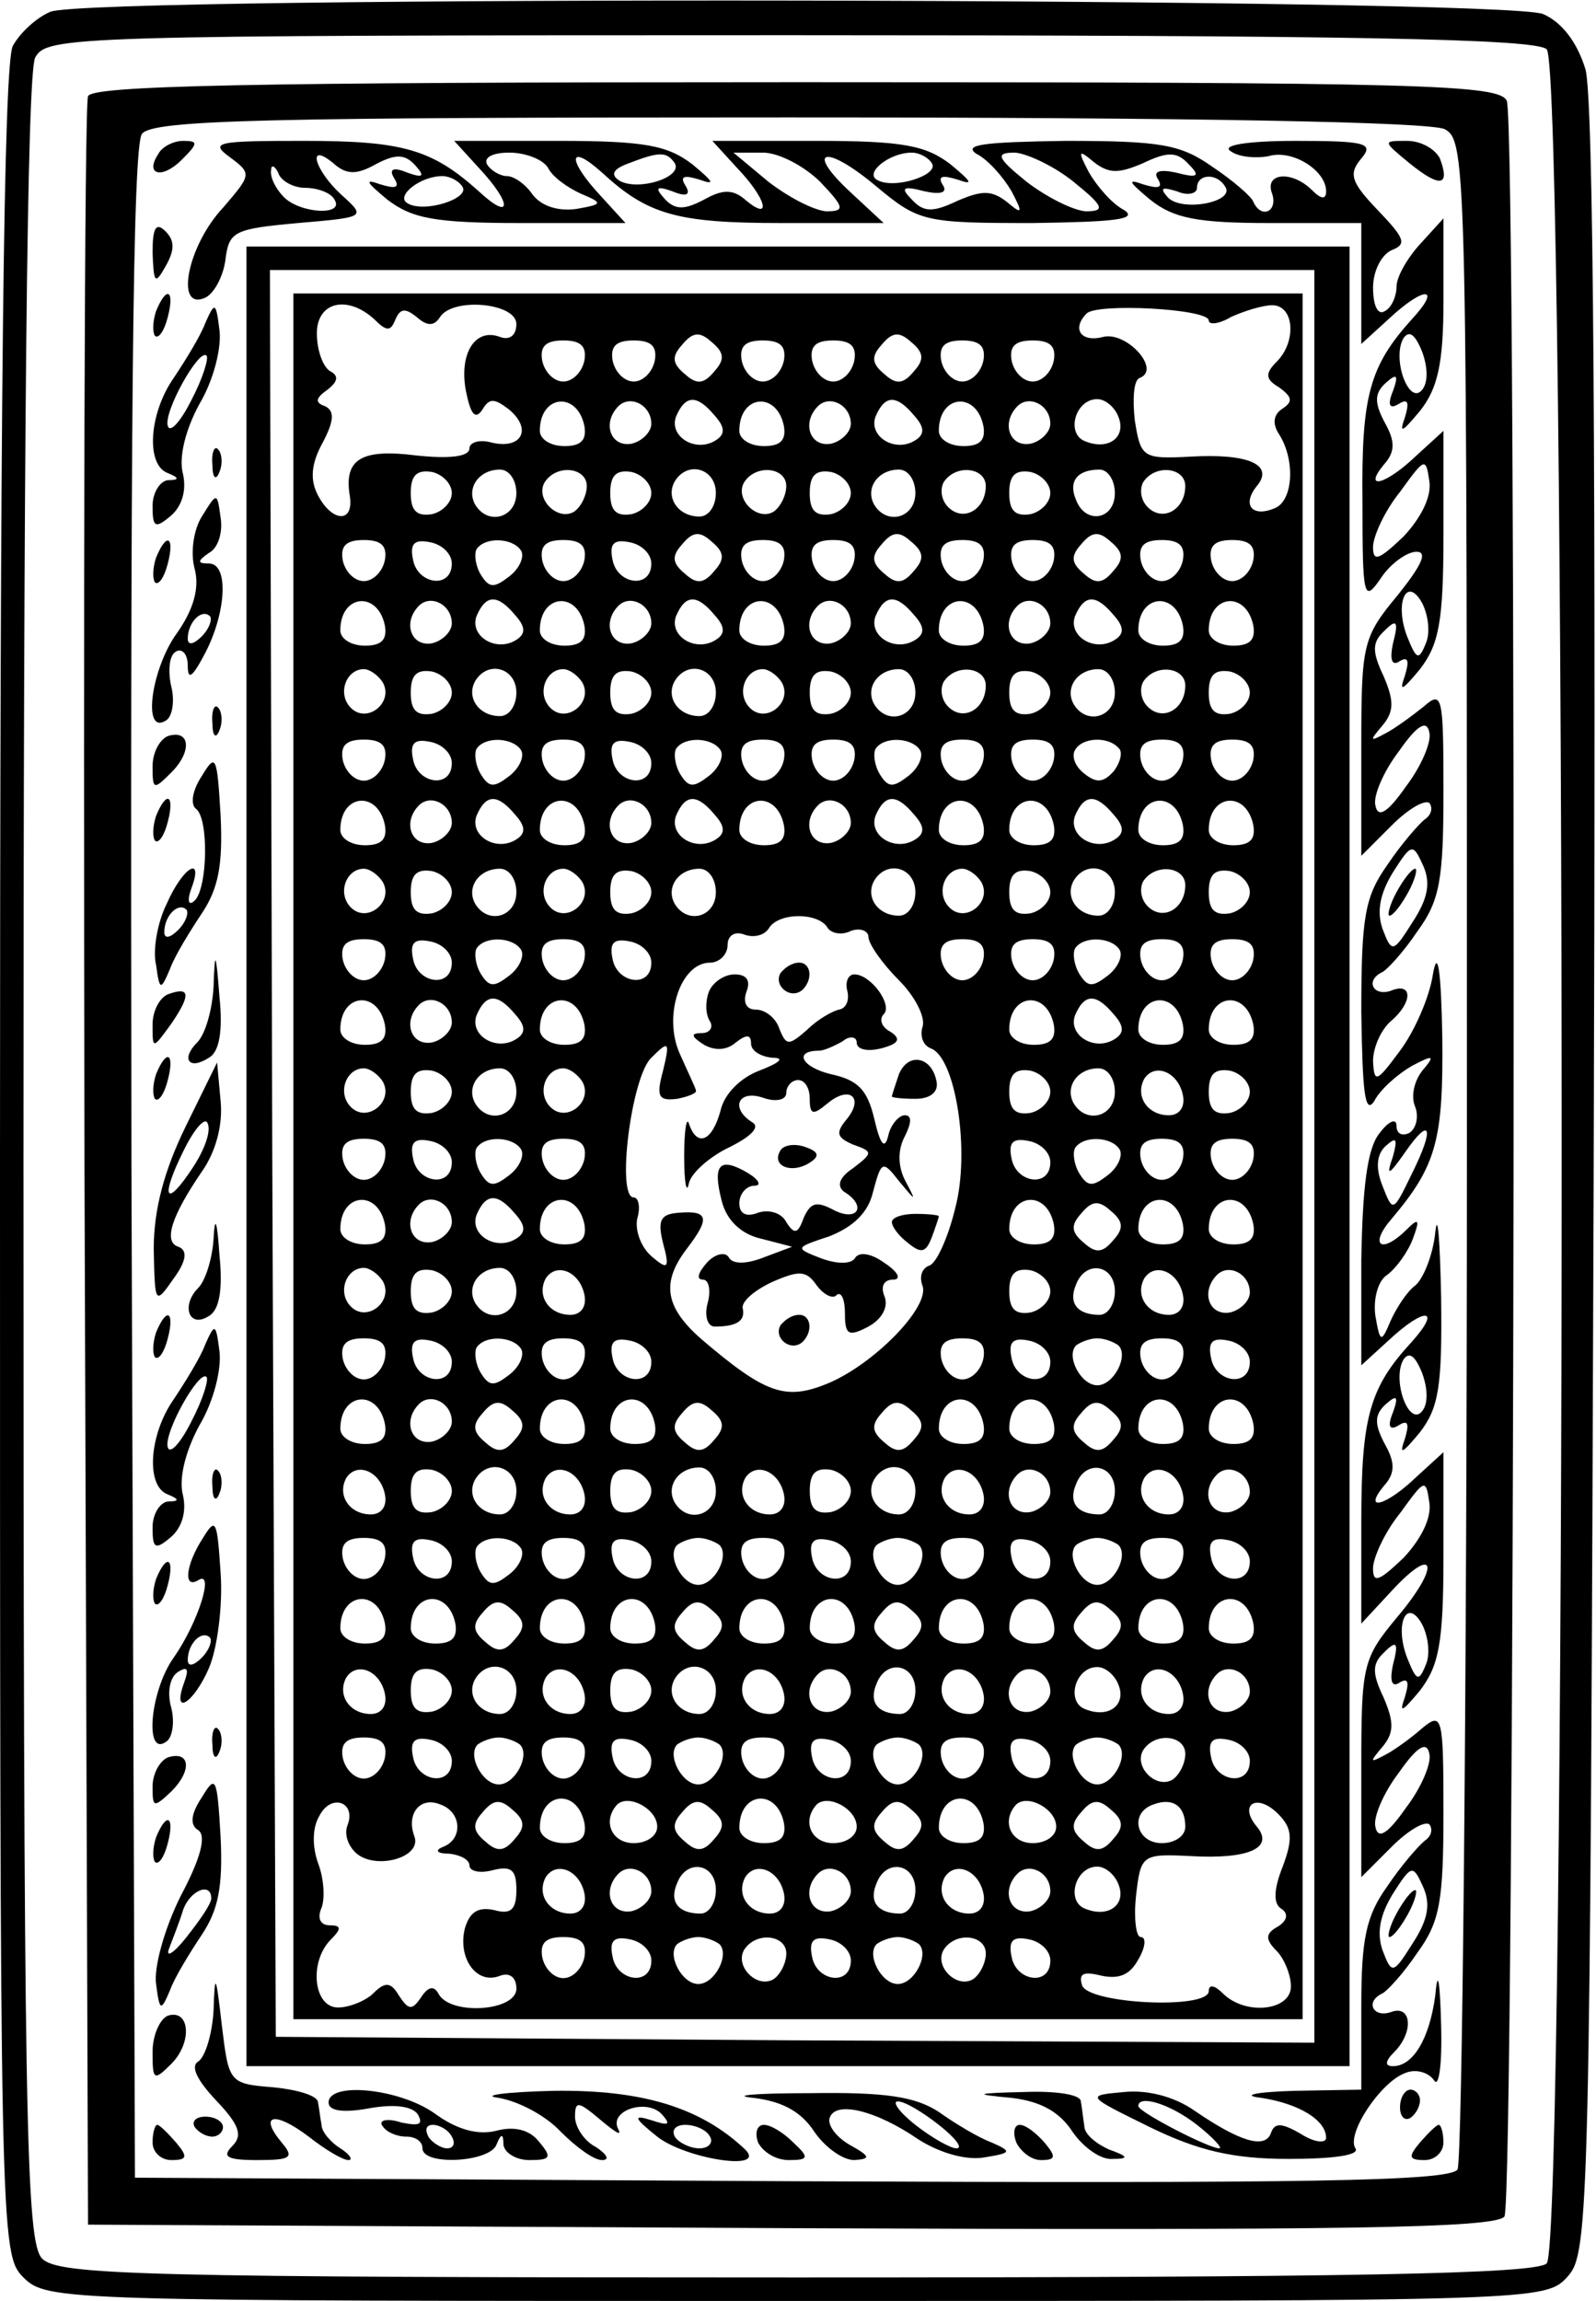 <?xml version="1.0" standalone="no"?>
<!DOCTYPE svg PUBLIC "-//W3C//DTD SVG 20010904//EN"
 "http://www.w3.org/TR/2001/REC-SVG-20010904/DTD/svg10.dtd">
<svg version="1.0" xmlns="http://www.w3.org/2000/svg"
 width="136pt" height="196pt" viewBox="0 0 136 196"
 preserveAspectRatio="xMidYMid meet">

<g transform="translate(0,196) scale(0.1,-0.1)"
fill="#000000" stroke="none">
<path d="M43 1950 c-12 -5 -26 -18 -32 -29 -8 -13 -11 -311 -11 -950 0 -918 0
-931 20 -951 20 -20 33 -20 658 -20 637 0 639 0 658 21 18 20 19 53 22 933 2
609 0 923 -7 947 -7 23 -20 40 -36 47 -31 14 -1237 16 -1272 2z m1275 -32 c17
-17 17 -1869 0 -1886 -9 -9 -165 -12 -639 -12 -557 0 -629 2 -643 16 -14 14
-16 112 -16 935 0 615 3 927 10 940 10 18 28 19 643 19 479 0 636 -3 645 -12z"/>
<path d="M75 1878 c-3 -7 -4 -418 -3 -913 l3 -900 599 -3 c473 -2 601 0 608
10 9 15 11 1778 2 1802 -6 14 -68 16 -605 16 -471 0 -601 -3 -604 -12z m1156
-28 c19 -10 19 -31 19 -868 0 -471 -4 -863 -8 -870 -7 -10 -127 -12 -568 -10
l-559 3 -3 864 c-1 630 1 867 9 877 9 12 108 14 551 14 353 0 546 -4 559 -10z"/>
<path d="M135 1829 c-12 -18 3 -22 20 -5 14 14 14 16 1 16 -8 0 -18 -5 -21
-11z"/>
<path d="M196 1826 c19 -14 18 -15 -6 -43 -30 -32 -41 -87 -16 -77 8 3 16 18
18 32 3 25 7 27 62 32 58 5 58 5 37 24 -23 21 -30 46 -7 27 11 -10 20 -10 36
-1 17 9 25 9 34 -1 8 -9 7 -11 -7 -6 -12 5 -16 3 -11 -5 5 -8 1 -9 -12 -5 -14
5 -12 2 6 -13 21 -16 40 -20 114 -20 l89 0 -21 23 c-29 31 -28 46 1 20 39 -36
64 -43 153 -43 l87 0 -28 26 c-40 37 -22 42 22 5 36 -30 41 -31 133 -31 69 1
90 3 78 11 -10 5 -23 20 -30 32 -10 19 -9 20 4 9 13 -10 21 -10 42 -1 21 10
29 10 39 -1 10 -10 8 -12 -11 -7 -14 3 -20 1 -15 -6 4 -7 0 -8 -13 -4 -14 5
-12 2 6 -13 20 -16 40 -20 103 -20 l77 0 0 -52 0 -51 23 21 c31 29 46 28 20 0
-36 -40 -43 -65 -42 -155 0 -83 1 -87 16 -65 8 12 22 22 30 22 10 0 4 -12 -16
-37 -30 -36 -31 -42 -31 -130 l0 -92 26 26 c14 14 28 22 32 19 3 -4 2 -10 -4
-14 -5 -4 -20 -21 -32 -39 -19 -27 -22 -44 -22 -125 1 -68 3 -88 11 -76 5 10
20 23 32 30 19 10 20 9 9 -4 -7 -9 -10 -22 -6 -31 3 -8 1 -18 -5 -22 -6 -3
-11 -1 -11 6 0 7 -7 4 -15 -7 -10 -13 -14 -46 -15 -108 l0 -89 23 21 c31 29
46 28 20 -1 -36 -39 -43 -64 -43 -153 l0 -87 26 28 c37 40 42 22 5 -22 -30
-36 -31 -41 -31 -130 l0 -92 26 26 c14 14 28 22 32 19 3 -4 2 -10 -4 -14 -5
-4 -20 -21 -32 -39 -18 -25 -22 -45 -22 -102 l0 -71 -57 -1 c-34 -1 -46 -4
-28 -6 32 -5 55 -19 55 -34 0 -5 -10 -4 -21 3 -17 10 -23 10 -26 1 -5 -14 -27
-7 -65 19 -17 12 -40 18 -60 16 -33 -3 -33 -3 22 -30 41 -20 71 -27 118 -27
37 0 61 3 57 9 -8 12 21 56 42 64 9 4 20 1 25 -6 4 -7 7 13 6 47 -1 40 -3 48
-5 25 -5 -37 -19 -60 -36 -60 -7 0 -7 4 1 12 17 17 15 41 -3 34 -15 -5 -22 9
-7 16 4 2 18 17 30 35 19 26 22 44 22 119 0 82 -1 86 -18 72 -9 -8 -24 -19
-32 -23 -13 -7 -13 -6 -2 7 10 12 10 21 1 42 -10 21 -10 29 1 39 10 10 12 8 7
-11 -3 -14 -1 -20 6 -15 7 4 8 0 4 -13 -5 -14 -2 -12 13 6 16 21 20 40 20 114
l0 89 -23 -21 c-26 -25 -46 -30 -28 -8 10 11 10 20 1 36 -9 17 -9 25 1 34 9 8
11 7 6 -7 -5 -12 -3 -16 5 -11 8 5 9 1 5 -12 -5 -14 -2 -12 13 6 16 21 19 39
18 115 -1 50 -3 74 -5 55 -2 -19 -10 -39 -17 -45 -7 -5 -16 -19 -21 -30 -8
-19 -9 -19 -13 4 -2 14 2 30 10 35 8 6 18 20 22 31 6 16 5 18 -5 8 -22 -22
-33 -14 -13 9 38 45 44 67 43 155 -1 57 -4 76 -8 53 -3 -20 -16 -49 -28 -65
-20 -27 -22 -28 -23 -9 0 12 7 27 15 34 19 16 19 34 0 26 -15 -5 -22 9 -7 16
4 2 18 17 30 35 19 26 22 44 22 119 0 82 -1 86 -17 72 -10 -8 -25 -19 -33 -23
-13 -7 -13 -6 -2 7 10 12 10 21 1 42 -10 21 -10 29 1 39 10 10 12 8 7 -11 -3
-14 -1 -20 6 -15 7 4 8 0 4 -13 -5 -14 -2 -12 13 6 16 21 20 40 20 114 l0 89
-23 -21 c-26 -25 -46 -30 -28 -8 10 11 10 20 1 36 -9 17 -9 25 1 34 9 8 11 7
6 -7 -5 -12 -3 -16 5 -11 8 5 9 1 5 -12 -5 -14 -2 -12 13 6 15 19 20 40 20 94
l0 70 -20 -22 c-11 -12 -20 -28 -20 -36 0 -8 -4 -18 -10 -21 -6 -4 -10 5 -10
20 0 14 7 28 16 32 13 5 11 10 -12 34 -23 24 -25 31 -14 44 11 13 4 15 -56 15
-43 0 -64 -4 -55 -9 7 -5 22 -6 32 -4 20 6 49 -12 49 -30 0 -7 -4 -7 -12 1
-17 17 -41 15 -34 -3 5 -15 -9 -22 -16 -7 -1 4 -17 18 -35 30 -27 19 -44 22
-125 22 -68 -1 -88 -3 -76 -11 10 -5 23 -20 30 -32 10 -19 9 -20 -4 -9 -13 10
-21 10 -42 1 -21 -10 -29 -10 -39 1 -10 10 -8 12 11 7 14 -3 20 -1 15 6 -4 7
0 8 13 4 14 -5 12 -2 -6 13 -21 16 -40 20 -114 20 l-89 0 21 -23 c25 -26 30
-46 8 -28 -11 10 -20 10 -36 1 -17 -9 -25 -9 -34 1 -8 9 -7 11 7 6 12 -5 16
-3 11 5 -5 8 -1 9 12 5 14 -5 12 -2 -6 13 -21 16 -40 20 -114 20 l-89 0 21
-23 c29 -31 28 -46 0 -20 -40 36 -65 43 -149 43 -74 0 -81 -1 -63 -14z m271
-9 c4 -8 17 -17 28 -22 19 -8 19 -9 -4 -13 -15 -2 -29 2 -37 12 -6 9 -16 16
-22 16 -6 0 -14 5 -17 10 -3 6 5 10 19 10 14 0 29 -6 33 -13z m108 4 c7 -12
-31 -24 -47 -15 -8 5 -6 10 8 15 26 10 32 10 39 0z m124 -16 c21 -22 21 -25 5
-25 -11 1 -32 12 -49 25 l-30 25 25 0 c14 0 36 -12 49 -25z m95 16 c7 -10 -33
-23 -47 -14 -10 6 11 23 30 23 6 0 14 -4 17 -9z m121 -16 c26 -21 27 -25 10
-25 -11 1 -33 12 -50 25 -26 21 -27 25 -10 25 11 -1 34 -12 50 -25z m-655 -5
c10 0 22 -4 25 -10 9 -14 -29 -12 -43 2 -7 7 -12 17 -11 23 0 5 3 4 6 -2 2 -7
13 -13 23 -13z m134 1 c7 -10 -33 -23 -47 -14 -10 6 11 23 30 23 6 0 14 -4 17
-9z m650 0 c9 -13 -37 -22 -49 -9 -7 8 -5 9 8 5 9 -4 17 -2 17 3 0 12 17 13
24 1z m167 -174 c-11 -11 -25 28 -15 45 5 7 10 3 16 -12 5 -14 5 -27 -1 -33z
m-15 -124 c-21 -20 -26 -22 -26 -9 0 9 10 31 23 47 21 29 22 30 25 9 2 -13 -7
-31 -22 -47z m19 -91 c-6 -15 -8 -14 -16 6 -11 29 0 52 13 28 5 -10 7 -25 3
-34z m-17 -122 c-16 -23 -24 -27 -26 -16 -2 8 7 29 20 46 16 23 24 27 26 16 2
-8 -7 -29 -20 -46z m6 -115 c-17 -27 -18 -27 -26 -6 -5 15 -2 30 9 48 16 25
17 25 26 5 6 -14 4 -27 -9 -47z m-1 -215 c-16 -33 -16 -33 -25 -10 -6 15 -5
27 3 34 9 8 10 6 6 -9 -6 -17 -4 -17 10 3 22 32 26 22 6 -18z m8 -203 c-11
-11 -25 28 -15 45 5 7 10 3 16 -12 5 -14 5 -27 -1 -33z m-15 -124 c-21 -20
-26 -22 -26 -9 0 9 10 31 23 47 21 29 22 30 25 9 2 -13 -7 -31 -22 -47z m19
-91 c-6 -15 -8 -14 -16 6 -11 29 0 52 13 28 5 -10 7 -25 3 -34z m-17 -122
c-16 -23 -24 -27 -26 -16 -2 8 7 29 20 46 16 23 24 27 26 16 2 -8 -7 -29 -20
-46z m6 -115 c-17 -27 -18 -27 -26 -6 -5 15 -2 30 9 48 16 25 17 25 26 5 6
-14 4 -27 -9 -47z m-184 -155 c14 -11 22 -20 19 -20 -9 0 -69 31 -69 36 0 10
27 2 50 -16z"/>
<path d="M1190 1200 c-6 -11 -8 -20 -6 -20 3 0 10 9 16 20 6 11 8 20 6 20 -3
0 -10 -9 -16 -20z"/>
<path d="M1190 330 c-6 -11 -8 -20 -6 -20 3 0 10 9 16 20 6 11 8 20 6 20 -3 0
-10 -9 -16 -20z"/>
<path d="M1201 1821 c26 -21 35 -20 26 4 -4 8 -16 15 -28 15 -21 0 -21 0 2
-19z"/>
<path d="M130 1745 c1 -26 2 -28 11 -12 8 14 8 22 0 30 -8 8 -11 3 -11 -18z"/>
<path d="M210 975 l0 -775 470 0 470 0 0 775 0 775 -470 0 -470 0 0 -775z
m910 0 l0 -755 -442 2 -443 3 -3 753 -2 752 445 0 445 0 0 -755z"/>
<path d="M250 975 l0 -735 430 0 430 0 0 735 0 735 -430 0 -430 0 0 -735z m69
713 c11 -11 14 -10 18 0 4 9 8 10 18 2 9 -8 15 -8 20 0 11 17 65 12 65 -6 0
-10 -6 -14 -14 -11 -21 8 -35 -14 -29 -46 4 -20 8 -25 14 -16 6 10 10 10 23 0
20 -17 10 -34 -15 -28 -11 3 -19 0 -19 -5 0 -7 -17 -9 -45 -6 -47 6 -62 -3
-57 -34 4 -24 -15 -23 -27 0 -7 13 -6 27 4 45 10 19 10 27 2 31 -9 3 -8 7 2
14 9 7 10 12 2 16 -6 4 -11 18 -11 32 0 27 26 33 49 12z m711 -1 c0 -4 9 -3
19 3 11 5 27 10 35 10 19 0 21 -31 4 -48 -10 -10 -10 -15 2 -22 11 -8 12 -12
3 -18 -8 -5 -9 -13 -3 -22 14 -22 12 -57 -4 -63 -19 -8 -28 3 -15 19 15 18 -7
28 -57 25 -40 -2 -42 -1 -47 31 -2 18 -1 34 4 36 19 7 -11 40 -31 35 -19 -5
-27 7 -14 20 9 9 104 4 104 -6z m-421 -43 c-9 -11 -15 -12 -25 -3 -11 9 -12
15 -3 25 9 11 15 12 25 3 11 -9 12 -15 3 -25z m170 0 c-9 -11 -15 -12 -25 -3
-11 9 -12 15 -3 25 9 11 15 12 25 3 11 -9 12 -15 3 -25z m-281 9 c-2 -10 -10
-18 -18 -18 -8 0 -16 8 -18 18 -2 12 3 17 18 17 15 0 20 -5 18 -17z m60 0 c-2
-10 -10 -18 -18 -18 -8 0 -16 8 -18 18 -2 12 3 17 18 17 15 0 20 -5 18 -17z
m110 0 c-2 -10 -10 -18 -18 -18 -8 0 -16 8 -18 18 -2 12 3 17 18 17 15 0 20
-5 18 -17z m60 0 c-2 -10 -10 -18 -18 -18 -8 0 -16 8 -18 18 -2 12 3 17 18 17
15 0 20 -5 18 -17z m110 0 c-2 -10 -10 -18 -18 -18 -8 0 -16 8 -18 18 -2 12 3
17 18 17 15 0 20 -5 18 -17z m60 0 c-2 -10 -10 -18 -18 -18 -8 0 -16 8 -18 18
-2 12 3 17 18 17 15 0 20 -5 18 -17z m-400 -56 c2 -12 -3 -17 -17 -17 -12 0
-21 6 -21 13 0 31 32 34 38 4z m57 2 c0 -7 -8 -15 -17 -17 -18 -3 -25 18 -11
32 10 10 28 1 28 -15z m54 7 c9 -10 9 -16 1 -21 -17 -11 -40 3 -34 20 8 19 18
19 33 1z m59 -9 c2 -12 -3 -17 -17 -17 -12 0 -21 6 -21 13 0 31 32 34 38 4z
m57 2 c0 -7 -8 -15 -17 -17 -18 -3 -25 18 -11 32 10 10 28 1 28 -15z m54 7 c9
-10 9 -16 1 -21 -17 -11 -40 3 -34 20 8 19 18 19 33 1z m59 -9 c2 -12 -3 -17
-17 -17 -12 0 -21 6 -21 13 0 31 32 34 38 4z m57 2 c0 -7 -8 -15 -17 -17 -18
-3 -25 18 -11 32 10 10 28 1 28 -15z m58 6 c7 -17 -8 -29 -28 -21 -17 6 -9 36
10 36 7 0 15 -7 18 -15z m-568 -65 c0 -8 -8 -16 -17 -18 -13 -2 -18 3 -18 18
0 15 5 20 18 18 9 -2 17 -10 17 -18z m55 0 c0 -21 -24 -28 -35 -10 -8 14 3 30
21 30 8 0 14 -9 14 -20z m60 6 c0 -8 -5 -18 -11 -22 -14 -8 -33 11 -25 25 10
16 36 13 36 -3z m55 -6 c0 -8 -8 -16 -17 -18 -13 -2 -18 3 -18 18 0 15 5 20
18 18 9 -2 17 -10 17 -18z m55 0 c0 -11 -6 -20 -14 -20 -18 0 -29 16 -21 30
11 18 35 11 35 -10z m60 6 c0 -8 -5 -18 -11 -22 -14 -8 -33 11 -25 25 10 16
36 13 36 -3z m55 -6 c0 -8 -8 -16 -17 -18 -13 -2 -18 3 -18 18 0 15 5 20 18
18 9 -2 17 -10 17 -18z m55 0 c0 -21 -24 -28 -35 -10 -8 14 3 30 21 30 8 0 14
-9 14 -20z m60 6 c0 -20 -19 -31 -32 -18 -6 6 -7 15 -4 21 10 16 36 13 36 -3z
m55 -6 c0 -8 -8 -16 -17 -18 -13 -2 -18 3 -18 18 0 15 5 20 18 18 9 -2 17 -10
17 -18z m55 0 c0 -23 -25 -27 -33 -6 -7 16 1 26 20 26 7 0 13 -9 13 -20z m60
6 c0 -20 -19 -31 -32 -18 -6 6 -7 15 -4 21 10 16 36 13 36 -3z m-401 -72 c-9
-11 -15 -12 -25 -3 -11 9 -12 15 -3 25 9 11 15 12 25 3 11 -9 12 -15 3 -25z
m170 0 c-9 -11 -15 -12 -25 -3 -11 9 -12 15 -3 25 9 11 15 12 25 3 11 -9 12
-15 3 -25z m170 0 c-9 -11 -15 -12 -25 -3 -11 9 -12 15 -3 25 9 11 15 12 25 3
11 -9 12 -15 3 -25z m-621 9 c-2 -10 -10 -18 -18 -18 -8 0 -16 8 -18 18 -2 12
3 17 18 17 15 0 20 -5 18 -17z m57 -3 c0 -22 -29 -18 -33 3 -3 14 1 18 15 15
10 -2 18 -10 18 -18z m59 11 c3 -5 -1 -15 -10 -22 -13 -10 -17 -10 -24 1 -5 8
-6 18 -4 22 7 11 31 10 38 -1z m54 -8 c-2 -10 -10 -18 -18 -18 -8 0 -16 8 -18
18 -2 12 3 17 18 17 15 0 20 -5 18 -17z m57 -3 c0 -22 -29 -18 -33 3 -3 14 1
18 15 15 10 -2 18 -10 18 -18z m113 3 c-2 -10 -10 -18 -18 -18 -8 0 -16 8 -18
18 -2 12 3 17 18 17 15 0 20 -5 18 -17z m60 0 c-2 -10 -10 -18 -18 -18 -8 0
-16 8 -18 18 -2 12 3 17 18 17 15 0 20 -5 18 -17z m110 0 c-2 -10 -10 -18 -18
-18 -8 0 -16 8 -18 18 -2 12 3 17 18 17 15 0 20 -5 18 -17z m60 0 c-2 -10 -10
-18 -18 -18 -8 0 -16 8 -18 18 -2 12 3 17 18 17 15 0 20 -5 18 -17z m110 0
c-2 -10 -10 -18 -18 -18 -8 0 -16 8 -18 18 -2 12 3 17 18 17 15 0 20 -5 18
-17z m60 0 c-2 -10 -10 -18 -18 -18 -8 0 -16 8 -18 18 -2 12 3 17 18 17 15 0
20 -5 18 -17z m-740 -56 c2 -12 -3 -17 -17 -17 -12 0 -21 6 -21 13 0 31 32 34
38 4z m57 2 c0 -7 -8 -15 -17 -17 -18 -3 -25 18 -11 32 10 10 28 1 28 -15z
m54 7 c9 -10 9 -16 1 -21 -17 -11 -40 3 -34 20 8 19 18 19 33 1z m59 -9 c2
-12 -3 -17 -17 -17 -12 0 -21 6 -21 13 0 31 32 34 38 4z m57 2 c0 -7 -8 -15
-17 -17 -18 -3 -25 18 -11 32 10 10 28 1 28 -15z m54 7 c9 -10 9 -16 1 -21
-17 -11 -40 3 -34 20 8 19 18 19 33 1z m59 -9 c2 -12 -3 -17 -17 -17 -12 0
-21 6 -21 13 0 31 32 34 38 4z m57 2 c0 -7 -8 -15 -17 -17 -18 -3 -25 18 -11
32 10 10 28 1 28 -15z m54 7 c9 -10 9 -16 1 -21 -17 -11 -40 3 -34 20 8 19 18
19 33 1z m59 -9 c2 -12 -3 -17 -17 -17 -12 0 -21 6 -21 13 0 31 32 34 38 4z
m57 2 c0 -7 -8 -15 -17 -17 -18 -3 -25 18 -11 32 10 10 28 1 28 -15z m54 7 c9
-10 9 -16 1 -21 -17 -11 -40 3 -34 20 8 19 18 19 33 1z m59 -9 c2 -12 -3 -17
-17 -17 -12 0 -21 6 -21 13 0 31 32 34 38 4z m60 0 c2 -12 -3 -17 -17 -17 -12
0 -21 6 -21 13 0 31 32 34 38 4z m-742 -48 c10 -17 -13 -36 -27 -22 -12 12 -4
33 11 33 5 0 12 -5 16 -11z m59 -9 c0 -8 -8 -16 -17 -18 -13 -2 -18 3 -18 18
0 15 5 20 18 18 9 -2 17 -10 17 -18z m55 0 c0 -11 -6 -20 -14 -20 -18 0 -29
16 -21 30 11 18 35 11 35 -10z m56 9 c10 -17 -13 -36 -27 -22 -12 12 -4 33 11
33 5 0 12 -5 16 -11z m59 -9 c0 -8 -8 -16 -17 -18 -13 -2 -18 3 -18 18 0 15 5
20 18 18 9 -2 17 -10 17 -18z m55 0 c0 -11 -6 -20 -14 -20 -18 0 -29 16 -21
30 11 18 35 11 35 -10z m56 9 c10 -17 -13 -36 -27 -22 -12 12 -4 33 11 33 5 0
12 -5 16 -11z m59 -9 c0 -8 -8 -16 -17 -18 -13 -2 -18 3 -18 18 0 15 5 20 18
18 9 -2 17 -10 17 -18z m55 0 c0 -21 -24 -28 -35 -10 -8 14 3 30 21 30 8 0 14
-9 14 -20z m60 6 c0 -20 -19 -31 -32 -18 -6 6 -7 15 -4 21 10 16 36 13 36 -3z
m55 -6 c0 -8 -8 -16 -17 -18 -13 -2 -18 3 -18 18 0 15 5 20 18 18 9 -2 17 -10
17 -18z m55 0 c0 -21 -24 -28 -35 -10 -8 14 3 30 21 30 8 0 14 -9 14 -20z m60
6 c0 -20 -19 -31 -32 -18 -6 6 -7 15 -4 21 10 16 36 13 36 -3z m55 -6 c0 -8
-8 -16 -17 -18 -13 -2 -18 3 -18 18 0 15 5 20 18 18 9 -2 17 -10 17 -18z
m-737 -57 c-2 -10 -10 -18 -18 -18 -8 0 -16 8 -18 18 -2 12 3 17 18 17 15 0
20 -5 18 -17z m57 -3 c0 -22 -29 -18 -33 3 -3 14 1 18 15 15 10 -2 18 -10 18
-18z m59 11 c3 -5 -1 -15 -10 -22 -13 -10 -17 -10 -24 1 -5 8 -6 18 -4 22 7
11 31 10 38 -1z m54 -8 c-2 -10 -10 -18 -18 -18 -8 0 -16 8 -18 18 -2 12 3 17
18 17 15 0 20 -5 18 -17z m57 -3 c0 -22 -29 -18 -33 3 -3 14 1 18 15 15 10 -2
18 -10 18 -18z m59 11 c3 -5 -1 -15 -10 -22 -13 -10 -17 -10 -24 1 -5 8 -6 18
-4 22 7 11 31 10 38 -1z m54 -8 c-2 -10 -10 -18 -18 -18 -8 0 -16 8 -18 18 -2
12 3 17 18 17 15 0 20 -5 18 -17z m60 0 c-2 -10 -10 -18 -18 -18 -8 0 -16 8
-18 18 -2 12 3 17 18 17 15 0 20 -5 18 -17z m56 8 c3 -5 -1 -15 -10 -22 -13
-10 -17 -10 -24 1 -5 8 -6 18 -4 22 7 11 31 10 38 -1z m54 -8 c-2 -10 -10 -18
-18 -18 -8 0 -16 8 -18 18 -2 12 3 17 18 17 15 0 20 -5 18 -17z m60 0 c-2 -10
-10 -18 -18 -18 -8 0 -16 8 -18 18 -2 12 3 17 18 17 15 0 20 -5 18 -17z m55
10 c4 -3 2 -12 -4 -20 -9 -10 -15 -10 -25 -2 -8 6 -11 15 -8 20 6 11 28 12 37
2z m55 -10 c-2 -10 -10 -18 -18 -18 -8 0 -16 8 -18 18 -2 12 3 17 18 17 15 0
20 -5 18 -17z m60 0 c-2 -10 -10 -18 -18 -18 -8 0 -16 8 -18 18 -2 12 3 17 18
17 15 0 20 -5 18 -17z m-740 -56 c2 -12 -3 -17 -17 -17 -12 0 -21 6 -21 13 0
31 32 34 38 4z m57 2 c0 -7 -8 -15 -17 -17 -18 -3 -25 18 -11 32 10 10 28 1
28 -15z m54 7 c9 -10 9 -16 1 -21 -17 -11 -40 3 -34 20 8 19 18 19 33 1z m59
-9 c2 -12 -3 -17 -17 -17 -12 0 -21 6 -21 13 0 31 32 34 38 4z m57 2 c0 -7 -8
-15 -17 -17 -18 -3 -25 18 -11 32 10 10 28 1 28 -15z m54 7 c9 -10 9 -16 1
-21 -17 -11 -40 3 -34 20 8 19 18 19 33 1z m59 -9 c2 -12 -3 -17 -17 -17 -12
0 -21 6 -21 13 0 31 32 34 38 4z m57 2 c0 -7 -8 -15 -17 -17 -18 -3 -25 18
-11 32 10 10 28 1 28 -15z m54 7 c9 -10 9 -16 1 -21 -17 -11 -40 3 -34 20 8
19 18 19 33 1z m59 -9 c2 -12 -3 -17 -17 -17 -12 0 -21 6 -21 13 0 31 32 34
38 4z m60 0 c2 -12 -3 -17 -17 -17 -12 0 -21 6 -21 13 0 31 32 34 38 4z m51 9
c9 -10 9 -16 1 -21 -17 -11 -40 3 -34 20 8 19 18 19 33 1z m59 -9 c2 -12 -3
-17 -17 -17 -12 0 -21 6 -21 13 0 31 32 34 38 4z m60 0 c2 -12 -3 -17 -17 -17
-12 0 -21 6 -21 13 0 31 32 34 38 4z m-742 -48 c10 -17 -13 -36 -27 -22 -12
12 -4 33 11 33 5 0 12 -5 16 -11z m59 -9 c0 -8 -8 -16 -17 -18 -13 -2 -18 3
-18 18 0 15 5 20 18 18 9 -2 17 -10 17 -18z m55 0 c0 -21 -24 -28 -35 -10 -8
14 3 30 21 30 8 0 14 -9 14 -20z m56 9 c10 -17 -13 -36 -27 -22 -12 12 -4 33
11 33 5 0 12 -5 16 -11z m59 -9 c0 -8 -8 -16 -17 -18 -13 -2 -18 3 -18 18 0
15 5 20 18 18 9 -2 17 -10 17 -18z m55 0 c0 -21 -24 -28 -35 -10 -8 14 3 30
21 30 8 0 14 -9 14 -20z m170 0 c0 -11 -6 -20 -14 -20 -18 0 -29 16 -21 30 11
18 35 11 35 -10z m56 9 c10 -17 -13 -36 -27 -22 -12 12 -4 33 11 33 5 0 12 -5
16 -11z m59 -9 c0 -8 -8 -16 -17 -18 -13 -2 -18 3 -18 18 0 15 5 20 18 18 9
-2 17 -10 17 -18z m55 0 c0 -11 -6 -20 -14 -20 -18 0 -29 16 -21 30 11 18 35
11 35 -10z m60 6 c0 -20 -19 -31 -32 -18 -6 6 -7 15 -4 21 10 16 36 13 36 -3z
m55 -6 c0 -8 -8 -16 -17 -18 -13 -2 -18 3 -18 18 0 15 5 20 18 18 9 -2 17 -10
17 -18z m-360 -30 c3 -5 12 -7 20 -3 8 3 15 0 15 -5 0 -6 12 -23 26 -37 14
-14 23 -32 20 -40 -2 -7 0 -15 7 -18 21 -7 34 -87 21 -136 -6 -25 -16 -47 -22
-49 -6 -2 -9 -9 -6 -17 7 -18 -42 -68 -82 -84 -35 -14 -52 -8 -106 38 -31 27
-35 48 -13 77 20 26 19 33 -6 31 -16 -1 -19 -6 -14 -26 6 -22 4 -23 -10 -11
-9 8 -14 22 -12 32 3 10 1 18 -3 18 -15 0 -2 103 15 119 15 15 16 14 10 -11
-6 -22 -4 -26 12 -24 10 2 17 5 16 7 0 2 -7 16 -14 32 -14 32 1 77 26 77 8 0
15 7 15 15 0 8 6 12 14 9 8 -3 17 -1 21 5 8 14 42 14 50 1z m-377 -27 c-2 -10
-10 -18 -18 -18 -8 0 -16 8 -18 18 -2 12 3 17 18 17 15 0 20 -5 18 -17z m57
-3 c0 -22 -29 -18 -33 3 -3 14 1 18 15 15 10 -2 18 -10 18 -18z m59 11 c3 -5
-1 -15 -10 -22 -13 -10 -17 -10 -24 1 -5 8 -6 18 -4 22 7 11 31 10 38 -1z m54
-8 c-2 -10 -10 -18 -18 -18 -8 0 -16 8 -18 18 -2 12 3 17 18 17 15 0 20 -5 18
-17z m57 -3 c0 -22 -29 -18 -33 3 -3 14 1 18 15 15 10 -2 18 -10 18 -18z m283
3 c-2 -10 -10 -18 -18 -18 -8 0 -16 8 -18 18 -2 12 3 17 18 17 15 0 20 -5 18
-17z m60 0 c-2 -10 -10 -18 -18 -18 -8 0 -16 8 -18 18 -2 12 3 17 18 17 15 0
20 -5 18 -17z m56 8 c3 -5 -1 -15 -10 -22 -13 -10 -17 -10 -24 1 -5 8 -6 18
-4 22 7 11 31 10 38 -1z m54 -8 c-2 -10 -10 -18 -18 -18 -8 0 -16 8 -18 18 -2
12 3 17 18 17 15 0 20 -5 18 -17z m60 0 c-2 -10 -10 -18 -18 -18 -8 0 -16 8
-18 18 -2 12 3 17 18 17 15 0 20 -5 18 -17z m-740 -56 c2 -12 -3 -17 -17 -17
-12 0 -21 6 -21 13 0 31 32 34 38 4z m57 2 c0 -7 -8 -15 -17 -17 -18 -3 -25
18 -11 32 10 10 28 1 28 -15z m54 7 c9 -10 9 -16 1 -21 -17 -11 -40 3 -34 20
8 19 18 19 33 1z m59 -9 c2 -12 -3 -17 -17 -17 -12 0 -21 6 -21 13 0 31 32 34
38 4z m400 0 c2 -12 -3 -17 -17 -17 -12 0 -21 6 -21 13 0 31 32 34 38 4z m51
9 c9 -10 9 -16 1 -21 -17 -11 -40 3 -34 20 8 19 18 19 33 1z m59 -9 c2 -12 -3
-17 -17 -17 -12 0 -21 6 -21 13 0 31 32 34 38 4z m60 0 c2 -12 -3 -17 -17 -17
-12 0 -21 6 -21 13 0 31 32 34 38 4z m-742 -48 c10 -17 -13 -36 -27 -22 -12
12 -4 33 11 33 5 0 12 -5 16 -11z m59 -9 c0 -8 -8 -16 -17 -18 -13 -2 -18 3
-18 18 0 15 5 20 18 18 9 -2 17 -10 17 -18z m55 0 c0 -21 -24 -28 -35 -10 -8
14 3 30 21 30 8 0 14 -9 14 -20z m56 9 c10 -17 -13 -36 -27 -22 -12 12 -4 33
11 33 5 0 12 -5 16 -11z m399 -9 c0 -8 -8 -16 -17 -18 -13 -2 -18 3 -18 18 0
15 5 20 18 18 9 -2 17 -10 17 -18z m55 0 c0 -21 -24 -28 -35 -10 -8 14 3 30
21 30 8 0 14 -9 14 -20z m58 -3 c2 -10 -3 -17 -12 -17 -18 0 -29 16 -21 31 9
14 29 6 33 -14z m57 3 c0 -8 -8 -16 -17 -18 -13 -2 -18 3 -18 18 0 15 5 20 18
18 9 -2 17 -10 17 -18z m-737 -57 c-2 -10 -10 -18 -18 -18 -8 0 -16 8 -18 18
-2 12 3 17 18 17 15 0 20 -5 18 -17z m57 -3 c0 -22 -29 -18 -33 3 -3 14 1 18
15 15 10 -2 18 -10 18 -18z m59 11 c3 -5 -1 -15 -10 -22 -13 -10 -17 -10 -24
1 -5 8 -6 18 -4 22 7 11 31 10 38 -1z m54 -8 c-2 -10 -10 -18 -18 -18 -8 0
-16 8 -18 18 -2 12 3 17 18 17 15 0 20 -5 18 -17z m397 -3 c0 -22 -29 -18 -33
3 -3 14 1 18 15 15 10 -2 18 -10 18 -18z m59 11 c3 -5 -1 -15 -10 -22 -13 -10
-17 -10 -24 1 -5 8 -6 18 -4 22 7 11 31 10 38 -1z m54 -8 c-2 -10 -10 -18 -18
-18 -8 0 -16 8 -18 18 -2 12 3 17 18 17 15 0 20 -5 18 -17z m60 0 c-2 -10 -10
-18 -18 -18 -8 0 -16 8 -18 18 -2 12 3 17 18 17 15 0 20 -5 18 -17z m-740 -56
c2 -12 -3 -17 -17 -17 -12 0 -21 6 -21 13 0 31 32 34 38 4z m57 2 c0 -7 -8
-15 -17 -17 -18 -3 -25 18 -11 32 10 10 28 1 28 -15z m54 7 c9 -10 9 -16 1
-21 -17 -11 -40 3 -34 20 8 19 18 19 33 1z m59 -9 c2 -12 -3 -17 -17 -17 -12
0 -21 6 -21 13 0 31 32 34 38 4z m400 0 c2 -12 -3 -17 -17 -17 -12 0 -21 6
-21 13 0 31 32 34 38 4z m51 -13 c-9 -11 -15 -12 -25 -3 -11 9 -12 15 -3 25 9
11 15 12 25 3 11 -9 12 -15 3 -25z m59 13 c2 -12 -3 -17 -17 -17 -12 0 -21 6
-21 13 0 31 32 34 38 4z m60 0 c2 -12 -3 -17 -17 -17 -12 0 -21 6 -21 13 0 31
32 34 38 4z m-742 -48 c10 -17 -13 -36 -27 -22 -12 12 -4 33 11 33 5 0 12 -5
16 -11z m59 -9 c0 -8 -8 -16 -17 -18 -13 -2 -18 3 -18 18 0 15 5 20 18 18 9
-2 17 -10 17 -18z m55 0 c0 -21 -24 -28 -35 -10 -8 14 3 30 21 30 8 0 14 -9
14 -20z m58 -3 c2 -10 -3 -17 -12 -17 -18 0 -29 16 -21 31 9 14 29 6 33 -14z
m397 3 c0 -8 -8 -16 -17 -18 -13 -2 -18 3 -18 18 0 15 5 20 18 18 9 -2 17 -10
17 -18z m55 0 c0 -11 -6 -20 -13 -20 -19 0 -27 10 -20 26 8 21 33 17 33 -6z
m58 -3 c2 -10 -3 -17 -12 -17 -18 0 -29 16 -21 31 9 14 29 6 33 -14z m57 2 c0
-7 -8 -15 -17 -17 -18 -3 -25 18 -11 32 10 10 28 1 28 -15z m-737 -56 c-2 -10
-10 -18 -18 -18 -8 0 -16 8 -18 18 -2 12 3 17 18 17 15 0 20 -5 18 -17z m57
-3 c0 -22 -29 -18 -33 3 -3 14 1 18 15 15 10 -2 18 -10 18 -18z m59 11 c3 -5
-1 -15 -10 -22 -13 -10 -17 -10 -24 1 -5 8 -6 18 -4 22 7 11 31 10 38 -1z m54
-8 c-2 -10 -10 -18 -18 -18 -8 0 -16 8 -18 18 -2 12 3 17 18 17 15 0 20 -5 18
-17z m57 -3 c0 -22 -29 -18 -33 3 -3 14 1 18 15 15 10 -2 18 -10 18 -18z m283
3 c-2 -10 -10 -18 -18 -18 -8 0 -16 8 -18 18 -2 12 3 17 18 17 15 0 20 -5 18
-17z m57 -3 c0 -22 -29 -18 -33 3 -3 14 1 18 15 15 10 -2 18 -10 18 -18z m58
14 c9 -9 -4 -34 -18 -34 -14 0 -27 25 -18 34 4 3 12 6 18 6 6 0 14 -3 18 -6z
m55 -11 c-2 -10 -10 -18 -18 -18 -8 0 -16 8 -18 18 -2 12 3 17 18 17 15 0 20
-5 18 -17z m57 -3 c0 -22 -29 -18 -33 3 -3 14 1 18 15 15 10 -2 18 -10 18 -18z
m-737 -53 c2 -12 -3 -17 -17 -17 -12 0 -21 6 -21 13 0 31 32 34 38 4z m57 2
c0 -7 -8 -15 -17 -17 -18 -3 -25 18 -11 32 10 10 28 1 28 -15z m54 -15 c-9
-11 -15 -12 -25 -3 -11 9 -12 15 -3 25 9 11 15 12 25 3 11 -9 12 -15 3 -25z
m59 13 c2 -12 -3 -17 -17 -17 -12 0 -21 6 -21 13 0 31 32 34 38 4z m60 0 c2
-12 -3 -17 -17 -17 -12 0 -21 6 -21 13 0 31 32 34 38 4z m51 -13 c-9 -11 -15
-12 -25 -3 -11 9 -12 15 -3 25 9 11 15 12 25 3 11 -9 12 -15 3 -25z m170 0
c-9 -11 -15 -12 -25 -3 -11 9 -12 15 -3 25 9 11 15 12 25 3 11 -9 12 -15 3
-25z m59 13 c2 -12 -3 -17 -17 -17 -12 0 -21 6 -21 13 0 31 32 34 38 4z m60 0
c2 -12 -3 -17 -17 -17 -12 0 -21 6 -21 13 0 31 32 34 38 4z m51 -13 c-9 -11
-15 -12 -25 -3 -11 9 -12 15 -3 25 9 11 15 12 25 3 11 -9 12 -15 3 -25z m59
13 c2 -12 -3 -17 -17 -17 -12 0 -21 6 -21 13 0 31 32 34 38 4z m60 0 c2 -12
-3 -17 -17 -17 -12 0 -21 6 -21 13 0 31 32 34 38 4z m-740 -60 c2 -10 -3 -17
-12 -17 -18 0 -29 16 -21 31 9 14 29 6 33 -14z m57 3 c0 -8 -8 -16 -17 -18
-13 -2 -18 3 -18 18 0 15 5 20 18 18 9 -2 17 -10 17 -18z m55 0 c0 -11 -6 -20
-14 -20 -18 0 -29 16 -21 30 11 18 35 11 35 -10z m58 -3 c2 -10 -3 -17 -12
-17 -18 0 -29 16 -21 31 9 14 29 6 33 -14z m57 3 c0 -8 -8 -16 -17 -18 -13 -2
-18 3 -18 18 0 15 5 20 18 18 9 -2 17 -10 17 -18z m55 0 c0 -21 -24 -28 -35
-10 -8 14 3 30 21 30 8 0 14 -9 14 -20z m58 -3 c2 -10 -3 -17 -12 -17 -18 0
-29 16 -21 31 9 14 29 6 33 -14z m57 3 c0 -8 -8 -16 -17 -18 -13 -2 -18 3 -18
18 0 15 5 20 18 18 9 -2 17 -10 17 -18z m55 0 c0 -11 -6 -20 -14 -20 -18 0
-29 16 -21 30 11 18 35 11 35 -10z m58 -3 c2 -10 -3 -17 -12 -17 -18 0 -29 16
-21 31 9 14 29 6 33 -14z m57 2 c0 -7 -8 -15 -17 -17 -18 -3 -25 18 -11 32 10
10 28 1 28 -15z m55 1 c0 -11 -6 -20 -13 -20 -19 0 -27 10 -20 26 8 21 33 17
33 -6z m58 -3 c2 -10 -3 -17 -12 -17 -18 0 -29 16 -21 31 9 14 29 6 33 -14z
m57 2 c0 -7 -8 -15 -17 -17 -18 -3 -25 18 -11 32 10 10 28 1 28 -15z m-737
-56 c-2 -10 -10 -18 -18 -18 -8 0 -16 8 -18 18 -2 12 3 17 18 17 15 0 20 -5
18 -17z m57 -3 c0 -22 -29 -18 -33 3 -3 14 1 18 15 15 10 -2 18 -10 18 -18z
m59 11 c3 -5 -1 -15 -10 -22 -13 -10 -17 -10 -24 1 -5 8 -6 18 -4 22 7 11 31
10 38 -1z m54 -8 c-2 -10 -10 -18 -18 -18 -8 0 -16 8 -18 18 -2 12 3 17 18 17
15 0 20 -5 18 -17z m57 -3 c0 -22 -29 -18 -33 3 -3 14 1 18 15 15 10 -2 18
-10 18 -18z m58 14 c9 -9 -4 -34 -18 -34 -14 0 -27 25 -18 34 4 3 12 6 18 6 6
0 14 -3 18 -6z m55 -11 c-2 -10 -10 -18 -18 -18 -8 0 -16 8 -18 18 -2 12 3 17
18 17 15 0 20 -5 18 -17z m57 -3 c0 -22 -29 -18 -33 3 -3 14 1 18 15 15 10 -2
18 -10 18 -18z m58 14 c9 -9 -4 -34 -18 -34 -14 0 -27 25 -18 34 4 3 12 6 18
6 6 0 14 -3 18 -6z m55 -11 c-2 -10 -10 -18 -18 -18 -8 0 -16 8 -18 18 -2 12
3 17 18 17 15 0 20 -5 18 -17z m57 -3 c0 -22 -29 -18 -33 3 -3 14 1 18 15 15
10 -2 18 -10 18 -18z m58 14 c9 -9 -4 -34 -18 -34 -14 0 -27 25 -18 34 4 3 12
6 18 6 6 0 14 -3 18 -6z m55 -11 c-2 -10 -10 -18 -18 -18 -8 0 -16 8 -18 18
-2 12 3 17 18 17 15 0 20 -5 18 -17z m57 -3 c0 -22 -29 -18 -33 3 -3 14 1 18
15 15 10 -2 18 -10 18 -18z m-737 -53 c2 -12 -3 -17 -17 -17 -12 0 -21 6 -21
13 0 31 32 34 38 4z m60 0 c2 -12 -3 -17 -17 -17 -12 0 -21 6 -21 13 0 31 32
34 38 4z m51 -13 c-9 -11 -15 -12 -25 -3 -11 9 -12 15 -3 25 9 11 15 12 25 3
11 -9 12 -15 3 -25z m59 13 c2 -12 -3 -17 -17 -17 -12 0 -21 6 -21 13 0 31 32
34 38 4z m60 0 c2 -12 -3 -17 -17 -17 -12 0 -21 6 -21 13 0 31 32 34 38 4z
m51 -13 c-9 -11 -15 -12 -25 -3 -11 9 -12 15 -3 25 9 11 15 12 25 3 11 -9 12
-15 3 -25z m59 13 c2 -12 -3 -17 -17 -17 -12 0 -21 6 -21 13 0 31 32 34 38 4z
m60 0 c2 -12 -3 -17 -17 -17 -12 0 -21 6 -21 13 0 31 32 34 38 4z m51 -13 c-9
-11 -15 -12 -25 -3 -11 9 -12 15 -3 25 9 11 15 12 25 3 11 -9 12 -15 3 -25z
m59 13 c2 -12 -3 -17 -17 -17 -12 0 -21 6 -21 13 0 31 32 34 38 4z m60 0 c2
-12 -3 -17 -17 -17 -12 0 -21 6 -21 13 0 31 32 34 38 4z m51 -13 c-9 -11 -15
-12 -25 -3 -11 9 -12 15 -3 25 9 11 15 12 25 3 11 -9 12 -15 3 -25z m59 13 c2
-12 -3 -17 -17 -17 -12 0 -21 6 -21 13 0 31 32 34 38 4z m60 0 c2 -12 -3 -17
-17 -17 -12 0 -21 6 -21 13 0 31 32 34 38 4z m-740 -60 c2 -10 -3 -17 -12 -17
-18 0 -29 16 -21 31 9 14 29 6 33 -14z m57 3 c0 -8 -8 -16 -17 -18 -13 -2 -18
3 -18 18 0 15 5 20 18 18 9 -2 17 -10 17 -18z m55 0 c0 -11 -6 -20 -14 -20
-18 0 -29 16 -21 30 11 18 35 11 35 -10z m58 -3 c2 -10 -3 -17 -12 -17 -18 0
-29 16 -21 31 9 14 29 6 33 -14z m57 3 c0 -8 -8 -16 -17 -18 -13 -2 -18 3 -18
18 0 15 5 20 18 18 9 -2 17 -10 17 -18z m55 0 c0 -11 -6 -20 -14 -20 -18 0
-29 16 -21 30 11 18 35 11 35 -10z m58 -3 c2 -10 -3 -17 -12 -17 -18 0 -29 16
-21 31 9 14 29 6 33 -14z m57 2 c0 -7 -8 -15 -17 -17 -18 -3 -25 18 -11 32 10
10 28 1 28 -15z m55 1 c0 -11 -6 -20 -13 -20 -19 0 -27 10 -20 26 8 21 33 17
33 -6z m58 -3 c2 -10 -3 -17 -12 -17 -18 0 -29 16 -21 31 9 14 29 6 33 -14z
m57 2 c0 -7 -8 -15 -17 -17 -18 -3 -25 18 -11 32 10 10 28 1 28 -15z m58 6 c7
-17 -8 -29 -28 -21 -17 6 -9 36 10 36 7 0 15 -7 18 -15z m55 -8 c2 -10 -3 -17
-12 -17 -18 0 -29 16 -21 31 9 14 29 6 33 -14z m57 2 c0 -7 -8 -15 -17 -17
-18 -3 -25 18 -11 32 10 10 28 1 28 -15z m-737 -56 c-2 -10 -10 -18 -18 -18
-8 0 -16 8 -18 18 -2 12 3 17 18 17 15 0 20 -5 18 -17z m57 -3 c0 -22 -29 -18
-33 3 -3 14 1 18 15 15 10 -2 18 -10 18 -18z m58 14 c9 -9 -4 -34 -18 -34 -14
0 -27 25 -18 34 4 3 12 6 18 6 6 0 14 -3 18 -6z m55 -11 c-2 -10 -10 -18 -18
-18 -8 0 -16 8 -18 18 -2 12 3 17 18 17 15 0 20 -5 18 -17z m57 -3 c0 -22 -29
-18 -33 3 -3 14 1 18 15 15 10 -2 18 -10 18 -18z m58 14 c9 -9 -4 -34 -18 -34
-14 0 -27 25 -18 34 4 3 12 6 18 6 6 0 14 -3 18 -6z m55 -11 c-2 -10 -10 -18
-18 -18 -8 0 -16 8 -18 18 -2 12 3 17 18 17 15 0 20 -5 18 -17z m57 -3 c0 -22
-29 -18 -33 3 -3 14 1 18 15 15 10 -2 18 -10 18 -18z m58 14 c9 -9 -4 -34 -18
-34 -14 0 -27 25 -18 34 4 3 12 6 18 6 6 0 14 -3 18 -6z m55 -11 c-2 -10 -10
-18 -18 -18 -8 0 -16 8 -18 18 -2 12 3 17 18 17 15 0 20 -5 18 -17z m57 -3 c0
-22 -29 -18 -33 3 -3 14 1 18 15 15 10 -2 18 -10 18 -18z m58 14 c9 -9 -4 -34
-18 -34 -14 0 -27 25 -18 34 4 3 12 6 18 6 6 0 14 -3 18 -6z m57 -8 c0 -8 -5
-18 -11 -22 -14 -8 -33 11 -25 25 10 16 36 13 36 -3z m55 -6 c0 -22 -29 -18
-33 3 -3 14 1 18 15 15 10 -2 18 -10 18 -18z m-769 -55 c-3 -8 1 -18 8 -24 17
-14 56 -3 49 15 -7 19 5 34 22 27 18 -6 20 -29 3 -36 -8 -3 -6 -6 5 -6 9 -1
17 -5 17 -10 0 -5 9 -7 20 -4 16 4 20 0 20 -17 0 -17 -5 -21 -19 -17 -14 3
-21 -2 -25 -16 -6 -25 10 -48 30 -40 8 3 14 -1 14 -11 0 -19 -55 -23 -66 -5
-4 8 -9 7 -15 -2 -8 -12 -11 -11 -19 1 -7 12 -12 12 -22 2 -6 -6 -20 -12 -30
-12 -21 0 -25 39 -6 58 9 9 9 12 -1 12 -8 0 -11 6 -7 15 3 8 2 25 -3 38 -5 14
-5 30 1 40 10 20 32 12 24 -8z m143 -11 c-9 -11 -15 -12 -25 -3 -11 9 -12 15
-3 25 9 11 15 12 25 3 11 -9 12 -15 3 -25z m59 13 c2 -12 -3 -17 -17 -17 -12
0 -21 6 -21 13 0 31 32 34 38 4z m62 -3 c0 -8 -9 -14 -20 -14 -19 0 -27 19
-14 33 10 9 34 -4 34 -19z m49 -10 c-9 -11 -15 -12 -25 -3 -11 9 -12 15 -3 25
9 11 15 12 25 3 11 -9 12 -15 3 -25z m59 13 c2 -12 -3 -17 -17 -17 -12 0 -21
6 -21 13 0 31 32 34 38 4z m62 -3 c0 -8 -9 -14 -20 -14 -19 0 -27 19 -14 33
10 9 34 -4 34 -19z m49 -10 c-9 -11 -15 -12 -25 -3 -11 9 -12 15 -3 25 9 11
15 12 25 3 11 -9 12 -15 3 -25z m59 13 c2 -12 -3 -17 -17 -17 -12 0 -21 6 -21
13 0 31 32 34 38 4z m62 -3 c0 -8 -9 -14 -20 -14 -19 0 -27 19 -14 33 10 9 34
-4 34 -19z m49 -10 c-9 -11 -15 -12 -25 -3 -11 9 -12 15 -3 25 9 11 15 12 25
3 11 -9 12 -15 3 -25z m61 10 c0 -8 -9 -14 -20 -14 -22 0 -28 26 -7 33 16 6
27 -1 27 -19z m83 -34 c-8 -20 -8 -32 -1 -36 6 -4 5 -10 -3 -15 -11 -6 -11
-11 -1 -21 6 -6 12 -20 12 -30 0 -21 -39 -25 -58 -6 -7 7 -12 8 -12 2 0 -16
-103 -11 -108 5 -3 10 1 12 17 8 15 -3 24 1 31 14 6 10 7 19 2 19 -4 0 -6 16
-4 35 4 35 5 36 46 34 50 -3 72 7 57 25 -16 19 0 29 18 11 12 -12 13 -21 4
-45z m-595 -23 c2 -10 -3 -17 -12 -17 -18 0 -29 16 -21 31 9 14 29 6 33 -14z
m57 2 c0 -7 -8 -15 -17 -17 -18 -3 -25 18 -11 32 10 10 28 1 28 -15z m55 1 c0
-11 -6 -20 -13 -20 -19 0 -27 10 -20 26 8 21 33 17 33 -6z m58 -3 c2 -10 -3
-17 -12 -17 -18 0 -29 16 -21 31 9 14 29 6 33 -14z m57 2 c0 -7 -8 -15 -17
-17 -18 -3 -25 18 -11 32 10 10 28 1 28 -15z m55 1 c0 -11 -6 -20 -13 -20 -19
0 -27 10 -20 26 8 21 33 17 33 -6z m58 -3 c2 -10 -3 -17 -12 -17 -18 0 -29 16
-21 31 9 14 29 6 33 -14z m57 2 c0 -7 -8 -15 -17 -17 -18 -3 -25 18 -11 32 10
10 28 1 28 -15z m58 6 c7 -17 -8 -29 -28 -21 -17 6 -9 36 10 36 7 0 15 -7 18
-15z m-455 -62 c-2 -10 -10 -18 -18 -18 -8 0 -16 8 -18 18 -2 12 3 17 18 17
15 0 20 -5 18 -17z m57 -3 c0 -22 -29 -18 -33 3 -3 14 1 18 15 15 10 -2 18
-10 18 -18z m58 14 c9 -9 -4 -34 -18 -34 -14 0 -27 25 -18 34 4 3 12 6 18 6 6
0 14 -3 18 -6z m57 -8 c0 -8 -5 -18 -11 -22 -14 -8 -33 11 -25 25 10 16 36 13
36 -3z m55 -6 c0 -22 -29 -18 -33 3 -3 14 1 18 15 15 10 -2 18 -10 18 -18z
m58 14 c9 -9 -4 -34 -18 -34 -14 0 -27 25 -18 34 4 3 12 6 18 6 6 0 14 -3 18
-6z m57 -8 c0 -8 -5 -18 -11 -22 -14 -8 -33 11 -25 25 10 16 36 13 36 -3z m55
-6 c0 -22 -29 -18 -33 3 -3 14 1 18 15 15 10 -2 18 -10 18 -18z"/>
<path d="M665 1131 c-6 -11 9 -23 19 -14 9 9 7 23 -3 23 -6 0 -12 -4 -16 -9z"/>
<path d="M604 1115 c-3 -8 -3 -19 1 -25 3 -5 0 -10 -7 -10 -10 0 -9 -3 2 -10
9 -5 19 -5 27 2 9 7 13 7 13 -1 0 -6 8 -11 18 -12 11 0 7 -4 -11 -11 -16 -6
-30 -20 -33 -34 -7 -26 -20 -32 -27 -11 -2 6 -4 -6 -4 -28 0 -22 2 -33 4 -23
2 9 18 23 35 31 18 9 26 17 19 21 -19 12 -12 28 9 21 11 -4 20 -2 20 4 0 6 5
11 10 11 6 0 10 -7 10 -16 0 -14 3 -14 15 -4 19 16 32 5 16 -14 -9 -11 -8 -15
6 -21 17 -6 17 -7 0 -20 -12 -8 -14 -15 -8 -20 20 -12 12 -26 -8 -16 -15 8
-20 7 -26 -6 -5 -14 -8 -15 -15 -4 -4 8 -15 11 -24 8 -10 -4 -16 -1 -16 8 0 8
6 15 13 15 6 0 4 5 -6 11 -24 14 -30 7 -22 -24 4 -16 16 -28 33 -32 l27 -7
-24 -9 c-15 -6 -27 -6 -30 0 -3 5 -12 3 -19 -5 -7 -8 -9 -14 -3 -14 5 0 7 -9
4 -20 -3 -11 0 -20 6 -20 19 0 26 5 24 15 -2 6 10 16 25 23 23 10 29 10 38 -3
6 -8 14 -12 17 -8 4 3 7 -4 7 -16 0 -18 3 -20 20 -11 11 6 17 16 14 25 -4 9
-1 15 7 15 7 0 5 6 -7 14 -11 8 -21 10 -25 5 -3 -6 -15 -6 -29 -1 -23 9 -23 9
7 19 20 8 33 20 37 38 7 26 8 27 22 9 15 -18 15 -18 5 1 -6 12 -6 26 0 37 6
12 6 18 0 18 -5 0 -12 -8 -14 -17 -3 -13 -7 -8 -12 14 -6 25 -14 33 -37 38
-25 6 -32 20 -10 20 4 0 13 4 20 8 6 5 12 4 12 -1 0 -6 9 -8 21 -5 15 4 17 8
8 14 -8 4 -10 11 -6 15 8 8 -11 34 -25 34 -5 0 -8 -6 -6 -14 2 -8 -1 -15 -7
-16 -5 -1 -18 -8 -27 -17 -16 -14 -18 -14 -24 1 -3 9 -12 16 -20 16 -8 0 -11
6 -8 15 4 10 0 15 -10 15 -9 0 -19 -7 -22 -15z"/>
<path d="M766 1045 c-3 -9 -6 -18 -6 -19 0 -1 9 -2 20 -2 13 0 20 6 18 15 -4
21 -24 25 -32 6z"/>
<path d="M665 980 c-8 -13 9 -20 24 -11 10 6 9 10 -3 14 -8 3 -18 2 -21 -3z"/>
<path d="M760 919 c0 -4 6 -12 14 -18 11 -9 15 -8 20 5 3 8 6 17 6 18 0 1 -9
2 -20 2 -11 0 -20 -3 -20 -7z"/>
<path d="M665 831 c-6 -11 9 -23 19 -14 9 9 7 23 -3 23 -6 0 -12 -4 -16 -9z"/>
<path d="M133 1695 c-3 -9 -3 -18 -1 -21 3 -3 8 4 11 16 6 23 -1 27 -10 5z"/>
<path d="M175 1685 c-4 -11 -17 -32 -27 -47 -21 -30 -24 -74 -5 -81 10 -4 10
-6 0 -6 -7 -1 -13 -11 -13 -22 0 -18 2 -20 16 -8 9 8 13 21 10 35 -4 14 2 38
14 60 12 20 19 48 17 63 -3 24 -4 24 -12 6z m-12 -66 c-9 -18 -18 -28 -20 -22
-4 12 27 67 33 60 2 -2 -3 -19 -13 -38z"/>
<path d="M181 1564 c0 -11 3 -14 6 -6 3 7 2 16 -1 19 -3 4 -6 -2 -5 -13z"/>
<path d="M172 1520 c-7 -11 -10 -31 -6 -45 4 -16 -1 -34 -15 -54 -22 -30 -30
-87 -10 -75 6 3 8 17 5 29 -3 13 -2 27 4 30 5 3 10 -2 10 -12 0 -13 4 -10 15
11 18 35 20 76 3 76 -10 0 -10 2 0 9 8 4 12 18 10 30 -3 22 -3 22 -16 1z m0
-102 c-7 -7 -12 -8 -12 -2 0 14 12 26 19 19 2 -3 -1 -11 -7 -17z"/>
<path d="M133 1485 c-3 -9 -3 -18 -1 -21 3 -3 8 4 11 16 6 23 -1 27 -10 5z"/>
<path d="M181 1344 c0 -11 3 -14 6 -6 3 7 2 16 -1 19 -3 4 -6 -2 -5 -13z"/>
<path d="M143 1333 c-7 -3 -13 -14 -13 -26 0 -20 1 -20 16 -5 18 18 16 37 -3
31z"/>
<path d="M172 1299 c-8 -12 -10 -24 -5 -28 11 -8 10 -67 -1 -78 -5 -5 -7 -1
-3 10 11 29 -7 19 -21 -13 -8 -16 -12 -40 -9 -52 3 -22 4 -22 12 -3 4 11 17
32 27 47 14 21 18 41 16 83 -3 51 -4 54 -16 34z m-20 -131 c-7 -7 -12 -8 -12
-2 0 14 12 26 19 19 2 -3 -1 -11 -7 -17z"/>
<path d="M133 1265 c-3 -9 -3 -18 -1 -21 3 -3 8 4 11 16 6 23 -1 27 -10 5z"/>
<path d="M182 1120 c-1 -20 -7 -41 -14 -48 -14 -14 -7 -24 10 -13 9 5 12 23 9
52 -3 39 -4 40 -5 9z"/>
<path d="M143 1113 c-7 -3 -13 -14 -13 -26 0 -21 0 -21 16 1 17 25 16 32 -3
25z"/>
<path d="M133 1045 c-3 -9 -3 -18 -1 -21 3 -3 8 4 11 16 6 23 -1 27 -10 5z"/>
<path d="M158 1000 c-18 -37 -27 -70 -27 -104 1 -47 1 -48 17 -25 11 15 12 24
4 27 -13 4 -6 26 20 64 12 17 18 40 16 60 l-3 33 -27 -55z m6 -35 c-23 -35
-28 -26 -7 16 9 18 18 28 20 22 3 -7 -3 -23 -13 -38z"/>
<path d="M182 905 c-1 -17 -7 -36 -13 -42 -15 -15 -8 -35 9 -24 9 5 12 23 9
52 -2 30 -4 34 -5 14z"/>
<path d="M133 825 c-3 -9 -3 -18 -1 -21 3 -3 8 4 11 16 6 23 -1 27 -10 5z"/>
<path d="M175 815 c-4 -11 -17 -32 -27 -47 -21 -30 -24 -74 -5 -81 10 -4 10
-6 0 -6 -7 -1 -13 -11 -13 -22 0 -18 2 -20 16 -8 9 8 13 21 10 35 -4 14 2 38
14 60 12 20 19 48 17 63 -3 24 -4 24 -12 6z m-12 -66 c-9 -18 -18 -28 -20 -22
-4 12 27 67 33 60 2 -2 -3 -19 -13 -38z"/>
<path d="M181 694 c0 -11 3 -14 6 -6 3 7 2 16 -1 19 -3 4 -6 -2 -5 -13z"/>
<path d="M173 650 c-15 -23 -17 -44 -4 -36 14 9 0 -36 -21 -66 -20 -28 -25
-84 -7 -72 6 3 8 17 5 29 -4 14 -1 27 6 31 8 5 9 2 5 -9 -11 -30 8 -18 21 12
7 16 12 53 10 81 -3 45 -4 48 -15 30z m-1 -102 c-7 -7 -12 -8 -12 -2 0 14 12
26 19 19 2 -3 -1 -11 -7 -17z"/>
<path d="M133 615 c-3 -9 -3 -18 -1 -21 3 -3 8 4 11 16 6 23 -1 27 -10 5z"/>
<path d="M181 474 c0 -11 3 -14 6 -6 3 7 2 16 -1 19 -3 4 -6 -2 -5 -13z"/>
<path d="M143 463 c-7 -3 -13 -14 -13 -25 0 -18 1 -18 16 -4 18 18 16 35 -3
29z"/>
<path d="M172 429 c-10 -15 -10 -24 -3 -28 7 -5 2 -24 -15 -56 -14 -28 -23
-61 -21 -75 3 -23 4 -24 12 -5 4 11 17 32 27 47 14 21 18 41 16 83 -3 51 -4
54 -16 34z m8 -86 c0 -5 -10 -19 -21 -33 -11 -14 -18 -18 -15 -10 3 8 9 23 12
33 6 17 24 24 24 10z"/>
<path d="M133 395 c-3 -9 -3 -18 -1 -21 3 -3 8 4 11 16 6 23 -1 27 -10 5z"/>
<path d="M182 248 c-1 -20 -7 -40 -13 -44 -7 -4 -1 -16 15 -33 20 -21 23 -30
14 -39 -9 -9 -5 -12 21 -12 29 0 32 2 21 15 -20 24 -6 27 23 5 14 -11 29 -20
34 -20 4 0 1 5 -7 10 -8 5 -16 14 -16 20 -1 5 -2 14 -3 19 0 6 -18 11 -38 13
-38 3 -38 4 -44 53 -5 44 -6 45 -7 13z"/>
<path d="M143 243 c-7 -3 -13 -17 -13 -31 0 -24 1 -25 16 -10 18 18 16 47 -3
41z"/>
<path d="M280 169 c0 -7 12 -9 34 -5 22 4 37 2 42 -5 5 -9 1 -10 -14 -7 -12 4
-20 2 -16 -3 3 -5 12 -9 20 -9 8 0 14 -4 14 -10 0 -15 57 -12 63 3 4 10 6 10
6 0 1 -7 11 -13 22 -13 18 0 20 2 8 16 -8 10 -21 13 -36 9 -16 -4 -34 1 -53
15 -30 21 -90 27 -90 9z m105 -29 c3 -5 2 -10 -4 -10 -5 0 -13 5 -16 10 -3 6
-2 10 4 10 5 0 13 -4 16 -10z"/>
<path d="M425 173 c17 -3 40 -15 53 -29 13 -13 28 -24 35 -24 7 0 4 5 -5 11
-10 5 -18 17 -18 26 0 14 3 13 22 -3 12 -10 18 -14 15 -8 -9 16 24 27 37 13 8
-9 6 -10 -9 -5 -16 5 -15 2 5 -14 24 -19 94 -30 75 -11 -38 36 -88 51 -163 50
-42 -1 -63 -4 -47 -6z m180 -33 c3 -5 -1 -10 -9 -10 -8 0 -18 5 -21 10 -3 6 1
10 9 10 8 0 18 -4 21 -10z"/>
<path d="M642 173 c25 -3 41 -12 52 -29 9 -13 24 -24 34 -24 14 1 14 3 -4 13
-12 7 -19 17 -17 23 5 15 40 6 75 -18 17 -11 39 -18 55 -16 25 4 26 5 8 13
-11 4 -31 16 -45 26 -20 13 -45 17 -110 16 -47 0 -68 -2 -48 -4z m158 -23 c14
-11 21 -20 15 -20 -5 0 -21 9 -35 20 -14 11 -20 20 -15 20 6 0 21 -9 35 -20z"/>
<path d="M862 173 c25 -3 41 -12 52 -29 9 -13 24 -24 34 -23 14 0 14 2 -3 8
-11 5 -21 13 -21 20 -1 6 -2 16 -3 21 0 6 -22 9 -48 8 -43 -1 -44 -2 -11 -5z"/>
<path d="M1193 165 c0 -8 4 -12 9 -9 4 3 8 9 8 15 0 5 -4 9 -8 9 -5 0 -9 -7
-9 -15z"/>
<path d="M166 148 c3 -4 9 -8 15 -8 5 0 9 4 9 8 0 5 -7 9 -15 9 -8 0 -12 -4
-9 -9z"/>
<path d="M130 135 c0 -8 7 -15 16 -15 14 0 14 3 4 15 -7 8 -14 15 -16 15 -2 0
-4 -7 -4 -15z"/>
<path d="M646 135 c4 -8 15 -15 26 -15 17 0 18 2 4 15 -8 8 -19 15 -25 15 -6
0 -8 -7 -5 -15z"/>
<path d="M866 135 c4 -8 13 -15 21 -15 13 0 13 3 3 15 -7 8 -16 15 -21 15 -5
0 -6 -7 -3 -15z"/>
<path d="M1210 135 c-10 -12 -10 -15 4 -15 9 0 16 7 16 15 0 8 -2 15 -4 15 -2
0 -9 -7 -16 -15z"/>
</g>
</svg>
